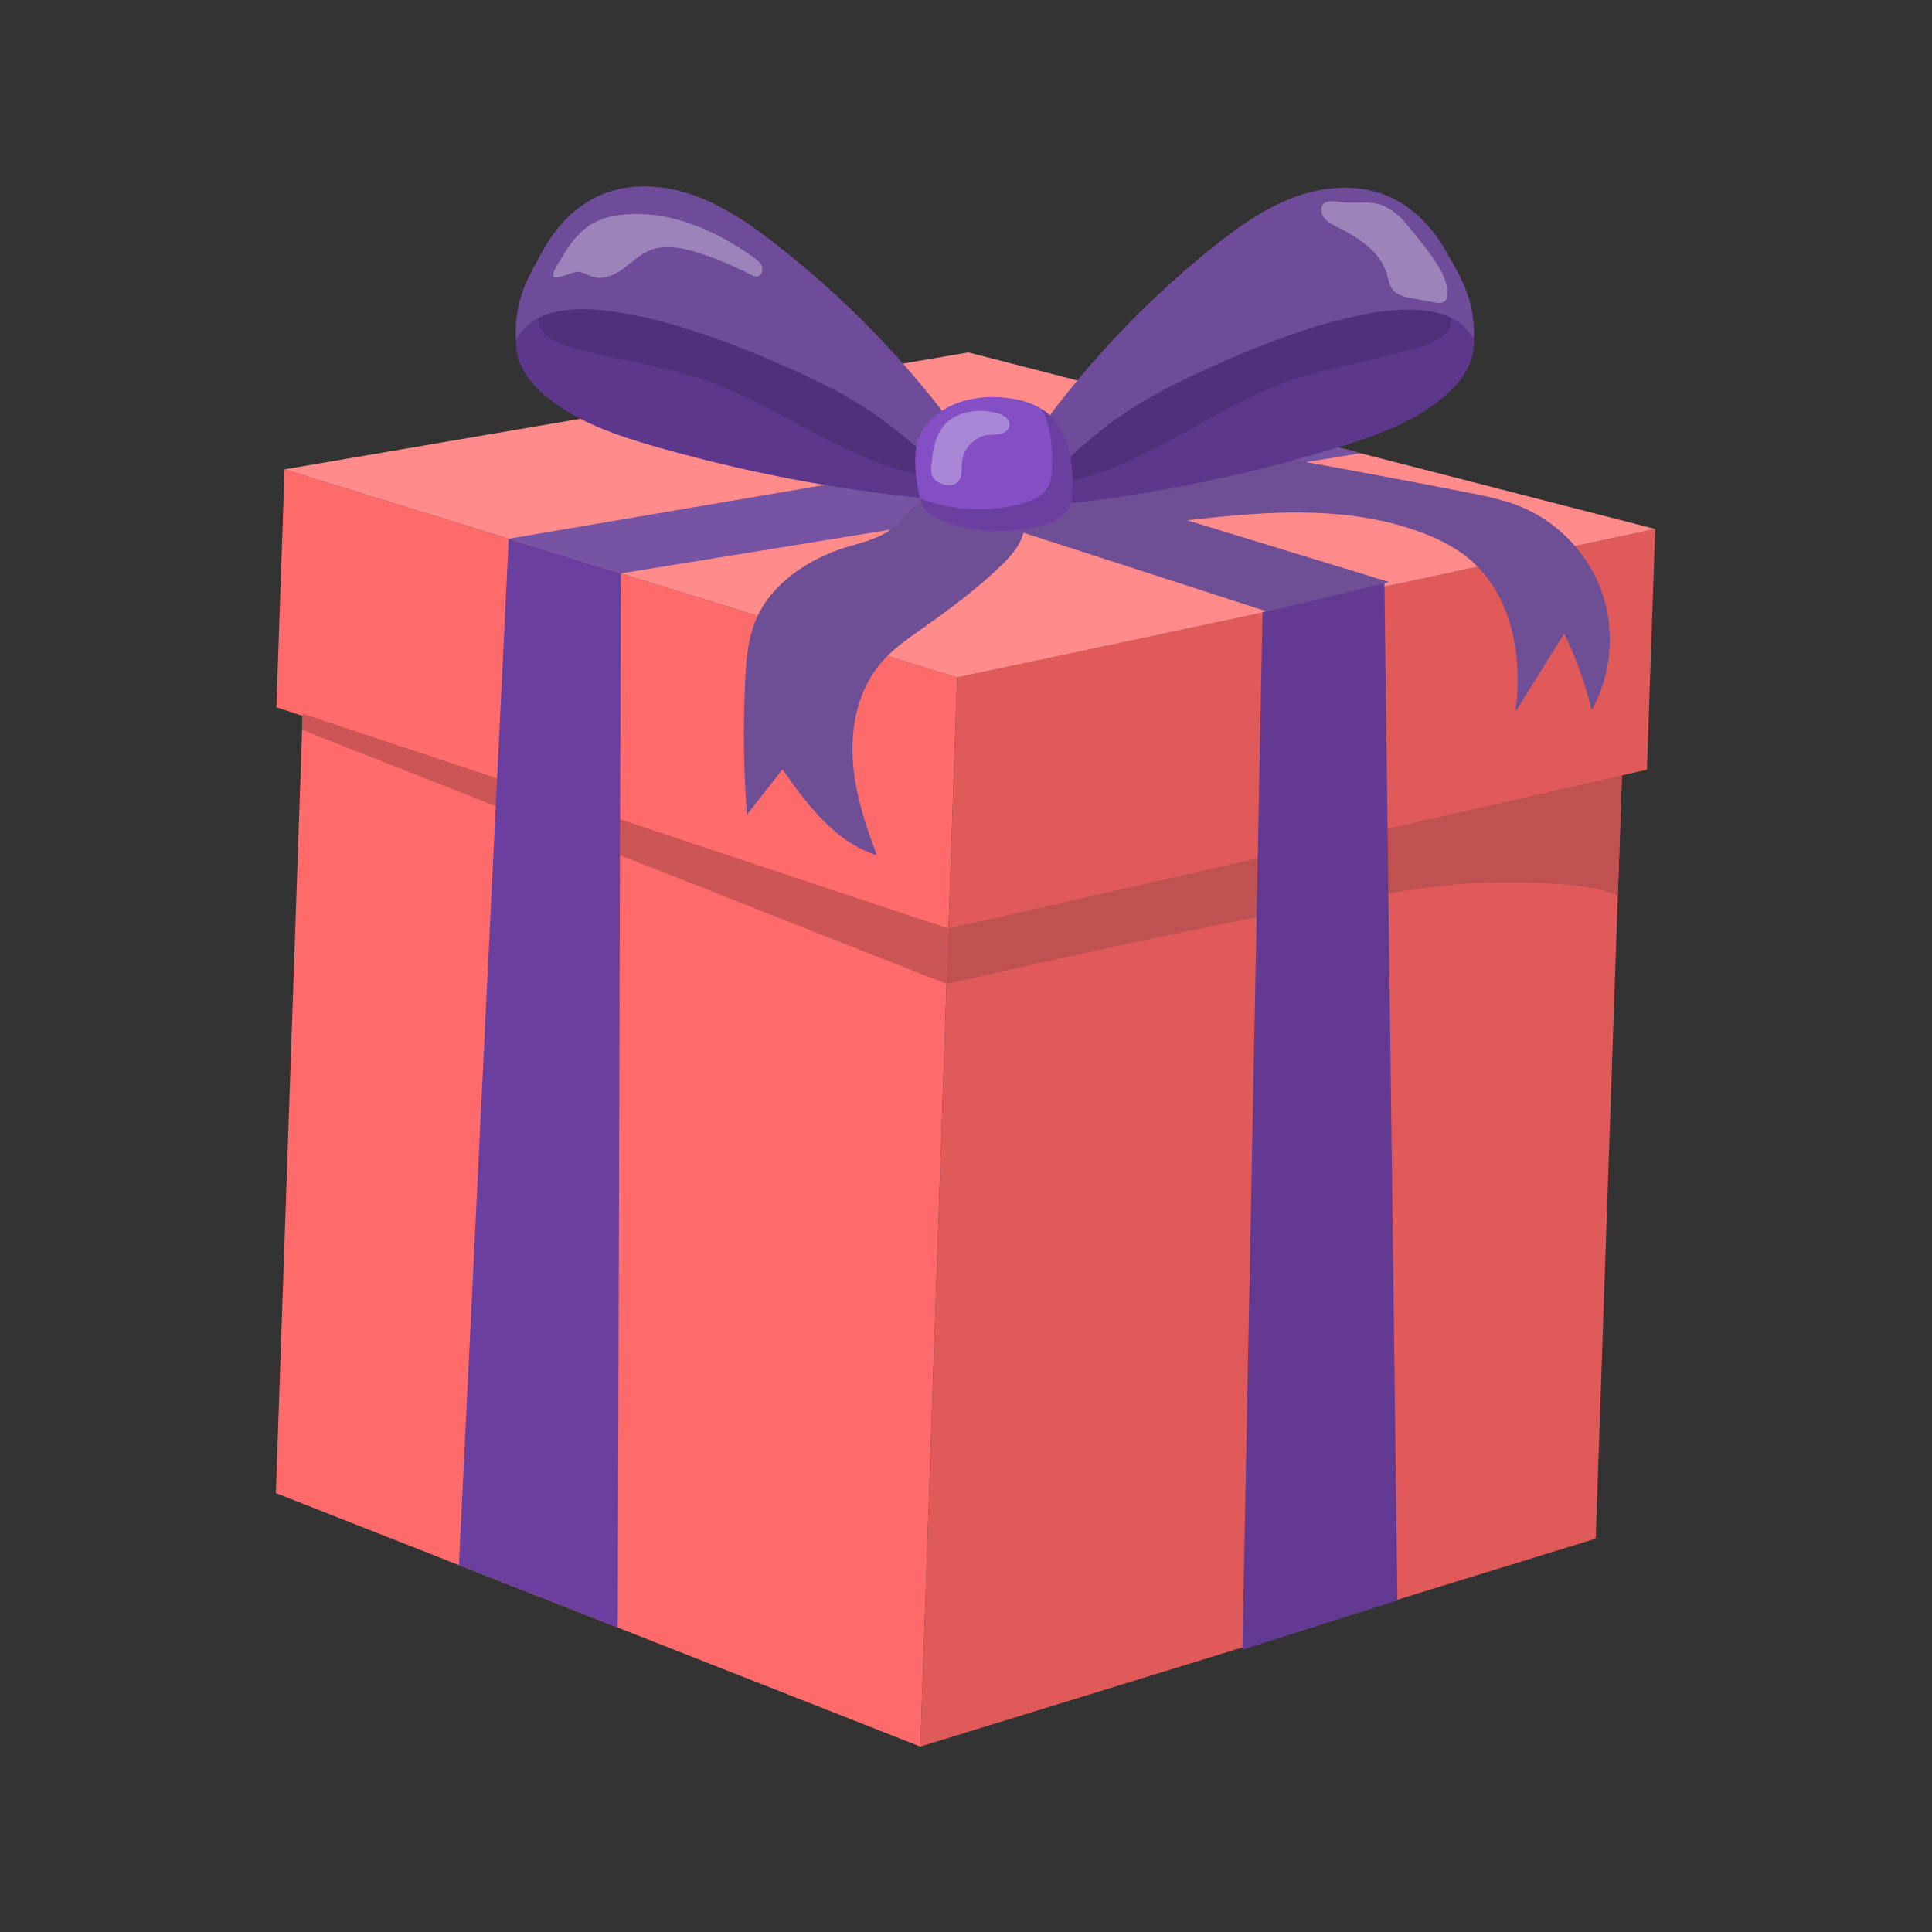 <svg version="1.1" id="Layer_2" x="0px" y="0px" viewBox="0 0 700 700" style="enable-background:new 0 0 3400 2000;" xmlns="http://www.w3.org/2000/svg">
  <rect x="0" y="0" width="700" height="700" fill="#333333" stroke="none"/>
  <defs></defs>
  <rect style="fill-opacity: 0; fill: none;" width="700" height="700"></rect>
  <g transform="matrix(1.001, 0, 0, 1.003, -199.802, -609.078)" style="transform-origin: 197.802px 618.258px;">
    <polygon style="fill: rgb(255, 107, 107);" points="309.351,866.905 299.651,1148.46 532.92,1240.019 543.099,944.56 	"></polygon>
    <polygon style="fill: rgb(225, 90, 90);" points="543.099,944.56 786.955,886.839 777.375,1164.918 532.92,1240.019 	"></polygon>
    <polygon style="fill: rgb(255, 107, 107);" points="299.841,864.589 543.099,944.56 546.225,853.834 302.802,778.66 	"></polygon>
    <path style="fill: rgb(225, 90, 90);" d="M546.225,853.834c2.704-0.688,252.686-53.64,252.686-53.64l-2.995,86.954L543.099,944.56
		L546.225,853.834z"></path>
    <polygon style="fill: rgb(255, 139, 139);" points="302.802,778.66 550.269,736.411 798.911,800.194 546.225,853.834 	"></polygon>
    <path style="fill: rgb(192, 81, 81);" d="M786.874,889.201L543.099,944.56l-0.69,20.019c0,0,150.269-34.974,191.861-36.473
		c41.593-1.5,51.105,4.58,51.105,4.58L786.874,889.201z"></path>
    <polygon style="fill: rgb(204, 85, 85);" points="309.351,866.905 543.099,944.56 542.409,964.579 309.15,872.743 	"></polygon>
    <polygon style="fill: rgb(107, 63, 160);" points="383.933,803.715 365.907,1174.466 423.384,1197.025 424.513,816.247 	"></polygon>
    <polygon style="fill: rgb(98, 58, 146);" points="656.768,830.227 649.491,1205.055 705.608,1187.244 700.89,819.177 	"></polygon>
    <polygon style="fill: rgb(119, 83, 163);" points="424.513,816.247 692.29,772.843 641.777,759.885 383.933,803.715 	"></polygon>
    <polygon style="fill: rgb(110, 78, 149);" points="658.453,830.01 431.359,756.712 473.587,749.503 702.675,819.368 	"></polygon>
    <g>
      <path style="fill: rgb(93, 55, 140);" d="M541.387,788.375c-4.793,0.969-9.749,0.481-14.606-0.075c-30.305-3.469-60.324-9.44-89.649-17.834
			c-13.603-3.893-27.372-8.47-38.504-17.204c-4.184-3.282-8.006-7.215-10.227-12.048c-2.221-4.833-2.663-10.675-0.255-15.417
			c3.81-7.504,13.106-10.123,21.426-11.397c12.736-1.95,25.778-2.562,38.491-0.461c11.667,1.928,22.828,6.093,33.903,10.235
			c6.604,2.47,13.245,4.956,19.338,8.504c5.425,3.159,10.342,7.117,15.074,11.244c8.518,7.43,16.51,15.462,23.899,24.015
			c2.918,3.378,8.31,7.987,9.693,12.32C551.623,785.437,545.693,787.504,541.387,788.375z"></path>
      <path style="fill: rgb(81, 47, 122);" d="M540.483,780.759c-1.605,0.948-3.621,0.71-5.456,0.381c-29.385-5.277-53.624-25.966-81.962-35.363
			c-15.668-5.196-32.314-6.842-48.093-11.691c-4.579-1.408-9.831-3.998-10.287-8.767c-0.386-4.029,2.99-7.411,6.426-9.551
			c12.082-7.528,27.382-7.506,41.448-5.318c30.65,4.768,59.781,18.88,82.521,39.974c4.606,4.273,9,8.928,12.246,14.34
			C539.133,767.773,545.011,778.086,540.483,780.759z"></path>
      <path style="fill: rgb(111, 76, 153);" d="M480.59,697.299c-9.1-7.062-18.708-13.74-29.556-17.613c-10.848-3.873-23.164-4.714-33.75-0.176
			c-9.176,3.933-16.397,11.629-21.149,20.409c-4.753,8.779-10.413,17.209-9.585,32.154c12.647-26.153,77.366-0.742,111.259,15.806
			c19.428,9.486,36.7,23.354,50.159,40.275c1.007,1.266,6.491-6.207,6.817-7.067c1.443-3.812-0.011-5.183-2.33-8.043
			c-5.288-6.524-9.988-13.53-15.259-20.086c-10.608-13.193-22.199-25.595-34.646-37.07
			C495.497,709.385,488.168,703.18,480.59,697.299z"></path>
    </g>
    <path style="opacity:0.31;fill:#FFFFFF;" d="M414.478,689.739c3.579-1.997,7.689-2.862,11.774-3.187
		c16.561-1.315,32.749,5.885,46.297,15.499c1.243,0.882,2.537,1.871,3.05,3.306c0.514,1.435-0.182,3.395-1.688,3.627
		c-0.827,0.128-1.631-0.276-2.374-0.661c-5.852-3.029-11.946-5.593-18.204-7.66c-6.065-2.003-12.839-3.505-18.699-0.962
		c-3.455,1.499-6.184,4.245-9.227,6.463c-3.043,2.218-6.838,3.986-10.491,3.072c-2.019-0.505-3.83-1.799-5.905-1.957
		c-1.625-0.123-7.784,2.913-8.763,1.808c-1.032-1.164,1.771-4.935,2.355-5.964C405.577,697.898,409.104,692.738,414.478,689.739z"></path>
    <path style="fill: rgb(110, 78, 149);" d="M473.153,833.582c-2.636,6.543-3.229,13.707-3.596,20.751c-0.852,16.334-0.643,32.725,0.622,49.032
		c4.282-5.438,8.564-10.877,12.847-16.315c9.03,12.815,19.167,26.412,34.157,30.999c-4.318-11.388-8.157-23.148-8.764-35.312
		c-0.606-12.164,2.331-24.905,10.248-34.161c4.168-4.872,9.503-8.577,14.741-12.275c10.089-7.125,20.082-14.469,28.95-23.066
		c4.359-4.226,8.72-9.528,8.177-15.575c-0.702-7.818-9.369-12.567-17.204-13.046c-6.828-0.417-13.744,1.424-19.551,5.016
		c-4.553,2.816-7.045,7.131-11.095,10.368c-5.455,4.36-13.072,5.409-19.485,7.736c-6.028,2.187-11.817,5.156-16.894,9.096
		C480.628,821.235,475.856,826.873,473.153,833.582z"></path>
    <path style="fill: rgb(110, 78, 149);" d="M592.701,800.476c20.68-0.984,41.17-4.466,61.833-5.763c20.663-1.298,41.914-0.308,61.172,7.292
		c5.603,2.211,11.035,4.995,15.682,8.829c15.589,12.863,19.763,35.469,16.903,55.477c5.887-9.435,11.775-18.871,17.662-28.307
		c4.357,8.811,7.704,18.122,9.954,27.691c7.195-12.84,8.577-28.797,3.694-42.683c-4.882-13.885-15.946-25.467-29.594-30.979
		c-5.857-2.365-12.087-3.643-18.283-4.873c-11.881-2.357-23.787-4.582-35.693-6.807c-19.664-3.674-39.349-7.352-59.231-9.557
		c-18.999-2.107-39.622-2.488-55.58,8.037c-4.565,3.011-6.455,11.606-4.701,16.688C578.675,801.761,587.301,800.733,592.701,800.476
		z"></path>
    <g>
      <path style="fill: rgb(93, 55, 140);" d="M579.278,790.483c4.807,0.896,9.754,0.333,14.604-0.297c30.249-3.929,60.173-10.356,89.367-19.195
			c13.542-4.1,27.24-8.886,38.238-17.788c4.134-3.346,7.895-7.337,10.042-12.202c2.147-4.866,2.5-10.714,0.021-15.419
			c-3.923-7.446-13.259-9.923-21.596-11.07c-12.765-1.756-25.815-2.169-38.494,0.125c-11.636,2.105-22.732,6.44-33.743,10.75
			c-6.566,2.57-13.167,5.157-19.206,8.797c-5.377,3.241-10.233,7.273-14.901,11.472c-8.404,7.558-16.273,15.711-23.532,24.375
			c-2.866,3.422-8.187,8.113-9.504,12.466C569,787.701,574.959,789.678,579.278,790.483z"></path>
      <path style="fill: rgb(81, 47, 122);" d="M580.066,782.854c1.62,0.923,3.631,0.655,5.461,0.298c29.301-5.724,53.223-26.779,81.414-36.606
			c15.586-5.433,32.207-7.333,47.909-12.421c4.558-1.477,9.769-4.147,10.152-8.922c0.324-4.035-3.102-7.365-6.57-9.453
			c-12.195-7.343-27.494-7.089-41.525-4.687c-30.573,5.234-59.486,19.787-81.903,41.225c-4.54,4.342-8.863,9.064-12.026,14.525
			C581.218,769.85,575.498,780.25,580.066,782.854z"></path>
      <path style="fill: rgb(111, 76, 153);" d="M638.683,698.493c8.991-7.2,18.497-14.023,29.284-18.061c10.788-4.038,23.089-5.066,33.744-0.689
			c9.234,3.793,16.572,11.379,21.458,20.084c4.886,8.706,10.673,17.049,10.073,32.005c-13.043-25.957-77.369,0.435-111.005,17.497
			c-19.282,9.78-36.341,23.91-49.541,41.033c-0.988,1.281-6.585-6.107-6.924-6.962c-1.5-3.79-0.067-5.182,2.208-8.078
			c5.188-6.604,9.781-13.681,14.952-20.316c10.406-13.353,21.808-25.931,34.078-37.593
			C623.962,710.804,631.194,704.488,638.683,698.493z"></path>
    </g>
    <path style="opacity:0.31;fill:#FFFFFF;" d="M678.179,685.775c0.396,2.556,3.019,4.045,5.335,5.196
		c7.652,3.803,15.77,8.764,18.229,16.947c0.61,2.03,0.876,4.266,2.223,5.904c1.607,1.955,4.309,2.534,6.797,2.993
		c2.731,0.504,5.463,1.007,8.195,1.511c1.396,0.257,3.078,0.421,4.002-0.656c0.501-0.585,0.631-1.397,0.667-2.167
		c0.248-5.199-2.768-9.94-5.833-14.146c-2.435-3.34-4.977-6.602-7.623-9.777c-2.705-3.246-5.66-6.506-9.565-8.121
		c-4.981-2.059-9.994-0.663-15.112-1.324C682.788,681.784,677.39,680.697,678.179,685.775z"></path>
    <g>
      <path style="fill: rgb(132, 79, 196);" d="M539.982,758.034c-3.813,2.639-6.907,6.46-8.149,10.927c-0.652,2.343-0.787,4.799-0.752,7.231
			c0.057,3.914,0.55,7.823,1.467,11.63c0.489,2.033,1.128,4.093,2.44,5.721c1.664,2.064,4.208,3.191,6.707,4.075
			c11.072,3.917,23.316,4.45,34.686,1.511c4.263-1.102,8.839-3.079,10.538-7.141c0.708-1.694,0.823-3.57,0.892-5.405
			c0.187-5.053,0.078-10.17-1.15-15.075c-1.228-4.905-3.654-9.623-7.496-12.91c-3.612-3.089-8.269-4.75-12.966-5.479
			C557.144,751.714,547.69,752.698,539.982,758.034z"></path>
      <path style="fill: rgb(107, 63, 160);" d="M586.701,771.508c-1.228-4.905-3.654-9.623-7.497-12.91c-0.777-0.664-1.604-1.259-2.468-1.796
			c1.162,2.127,2.028,4.431,2.616,6.781c1.228,4.905,1.337,10.021,1.15,15.075c-0.068,1.835-0.184,3.71-0.892,5.405
			c-1.698,4.062-6.274,6.039-10.538,7.141c-11.371,2.939-23.614,2.406-34.687-1.51c-0.485-0.172-0.971-0.357-1.453-0.552
			c0.454,1.585,1.066,3.126,2.094,4.402c1.663,2.064,4.207,3.191,6.706,4.075c11.072,3.917,23.316,4.45,34.687,1.511
			c4.263-1.102,8.839-3.079,10.538-7.141c0.708-1.694,0.824-3.57,0.892-5.405C588.038,781.53,587.929,776.414,586.701,771.508z"></path>
      <path style="opacity: 0.31; fill: rgb(255, 255, 255);" d="M540.896,763.507c-2.828,3.962-3.574,9.01-3.978,13.86
			c-0.09,1.085-0.164,2.203,0.171,3.239c0.708,2.189,3.087,3.448,5.374,3.699c1.248,0.137,2.592,0.016,3.605-0.724
			c2.233-1.632,1.684-5.003,1.96-7.755c0.482-4.819,4.611-9.023,9.42-9.592c1.485-0.175,3.006-0.042,4.464-0.372
			c1.458-0.331,2.924-1.294,3.217-2.76c0.962-4.813-8.046-5.654-11.193-5.562C549.144,757.681,543.758,759.495,540.896,763.507z"></path>
    </g>
  </g>
</svg>